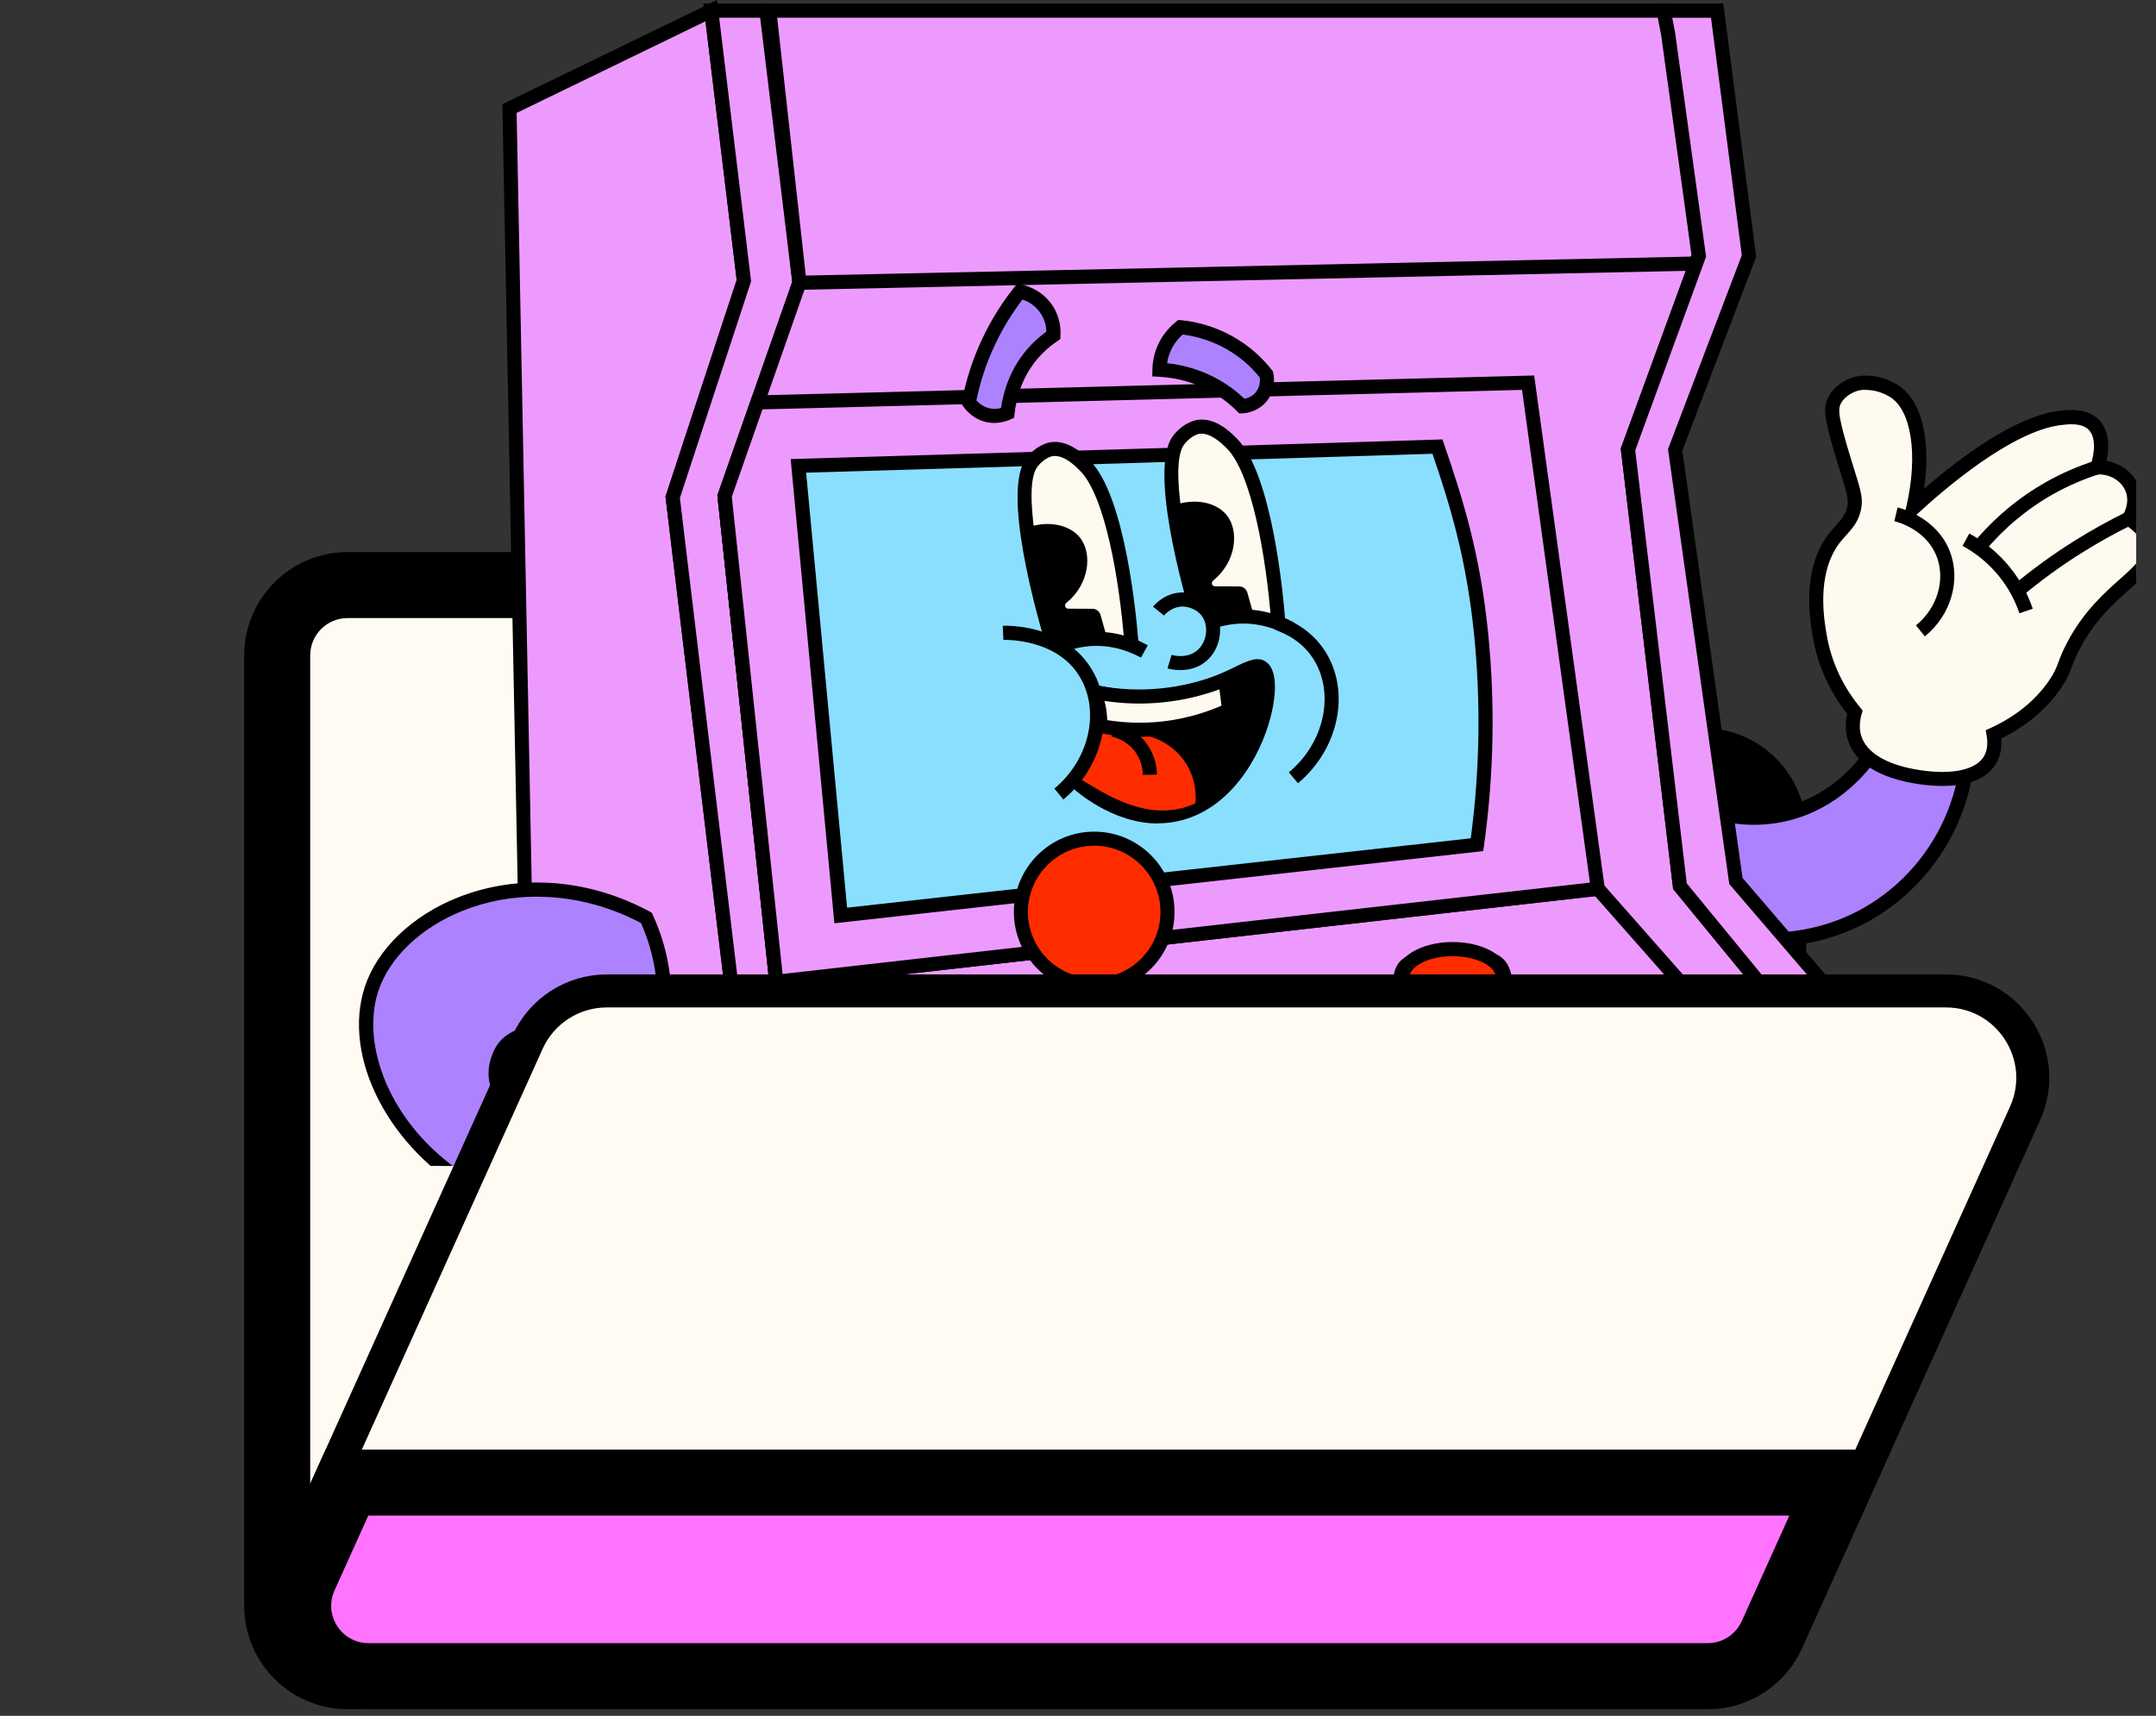 <svg width="98" height="78" viewBox="0 0 98 78" fill="none" xmlns="http://www.w3.org/2000/svg">
<rect x="0" y="0" width="98" height="78" fill="#333333" stroke="none"/>
<mask id="path-1-outside-1_612_5174" maskUnits="userSpaceOnUse" x="10.6" y="24.597" width="72" height="54" fill="black">
<rect fill="white" x="10.6" y="24.597" width="72" height="54"/>
<path fill-rule="evenodd" clip-rule="evenodd" d="M15.8 26.597C14.033 26.597 12.6 28.029 12.6 29.797V37.784C12.6 37.788 12.6 37.793 12.6 37.797V72.997C12.6 74.764 14.033 76.197 15.8 76.197H77.4C79.167 76.197 80.6 74.764 80.6 72.997V37.797C80.6 36.029 79.167 34.597 77.4 34.597H51.743L47.876 28.15C47.297 27.187 46.256 26.597 45.132 26.597H15.8Z"/>
</mask>
<path fill-rule="evenodd" clip-rule="evenodd" d="M15.8 26.597C14.033 26.597 12.6 28.029 12.6 29.797V37.784C12.6 37.788 12.6 37.793 12.6 37.797V72.997C12.6 74.764 14.033 76.197 15.8 76.197H77.4C79.167 76.197 80.6 74.764 80.6 72.997V37.797C80.6 36.029 79.167 34.597 77.4 34.597H51.743L47.876 28.15C47.297 27.187 46.256 26.597 45.132 26.597H15.8Z" fill="#FFFBF2"/>
<path d="M12.6 37.784L14.1 37.79V37.784H12.6ZM51.743 34.597L50.457 35.368L50.894 36.097H51.743V34.597ZM47.876 28.15L46.589 28.922V28.922L47.876 28.15ZM14.1 29.797C14.1 28.858 14.861 28.097 15.8 28.097V25.097C13.204 25.097 11.1 27.201 11.1 29.797H14.1ZM14.1 37.784V29.797H11.1V37.784H14.1ZM14.1 37.797C14.1 37.794 14.1 37.792 14.1 37.79L11.1 37.778C11.1 37.785 11.1 37.791 11.1 37.797H14.1ZM14.1 72.997V37.797H11.1V72.997H14.1ZM15.8 74.697C14.861 74.697 14.1 73.936 14.1 72.997H11.1C11.1 75.593 13.204 77.697 15.8 77.697V74.697ZM77.4 74.697H15.8V77.697H77.4V74.697ZM79.1 72.997C79.1 73.936 78.339 74.697 77.4 74.697V77.697C79.996 77.697 82.1 75.593 82.1 72.997H79.1ZM79.1 37.797V72.997H82.1V37.797H79.1ZM77.4 36.097C78.339 36.097 79.1 36.858 79.1 37.797H82.1C82.1 35.201 79.996 33.097 77.4 33.097V36.097ZM51.743 36.097H77.4V33.097H51.743V36.097ZM46.589 28.922L50.457 35.368L53.03 33.825L49.162 27.379L46.589 28.922ZM45.132 28.097C45.729 28.097 46.282 28.41 46.589 28.922L49.162 27.379C48.312 25.963 46.782 25.097 45.132 25.097V28.097ZM15.8 28.097H45.132V25.097H15.8V28.097Z" fill="black" mask="url(#path-1-outside-1_612_5174)"/>
<g clip-path="url(#clip0_612_5174)">
<path d="M85.239 34.001C85.102 34.237 83.472 36.911 80.188 37.157C76.882 37.403 74.869 34.969 74.703 34.761C74.668 36.697 74.633 38.63 74.597 40.566C77.131 42.703 80.632 43.3 83.702 42.109C86.894 40.872 89.12 37.901 89.433 34.464C88.034 34.31 86.638 34.154 85.239 34.001Z" fill="#AD82FF"/>
<path d="M80.46 43.035C78.278 43.035 76.121 42.272 74.39 40.809L74.272 40.709L74.396 33.863L74.952 34.56C75.156 34.819 77.045 37.068 80.162 36.834C83.261 36.604 84.795 34.119 84.961 33.838L85.066 33.659L89.778 34.18L89.75 34.493C89.43 38.029 87.101 41.134 83.814 42.406C82.725 42.828 81.587 43.032 80.457 43.032L80.46 43.035ZM74.917 40.416C77.358 42.406 80.664 42.939 83.584 41.808C86.546 40.662 88.673 37.911 89.079 34.748L85.405 34.343C84.948 35.039 83.268 37.25 80.21 37.477C77.677 37.662 75.872 36.365 75.01 35.553L74.92 40.416H74.917Z" fill="black"/>
<path d="M84.293 33.534C84.724 34.95 86.798 35.259 87.245 35.327C87.612 35.381 89.791 35.707 90.462 34.531C90.686 34.141 90.673 33.704 90.618 33.381C91.439 33.001 92.551 32.336 93.382 31.148C93.88 30.432 93.791 30.221 94.244 29.356C95.66 26.656 97.886 26.113 97.727 24.813C97.692 24.516 97.516 24.065 96.768 23.573C96.819 23.487 97.164 22.909 96.938 22.264C96.72 21.647 96.075 21.222 95.337 21.241C95.388 21.088 95.768 19.916 95.174 19.305C94.736 18.858 94.005 18.951 93.628 18.995C91.174 19.302 87.9 22.228 86.961 23.094C87.545 20.577 87.181 18.417 86.05 17.746C85.143 17.21 84.36 17.449 84.36 17.449C84.261 17.481 83.68 17.657 83.399 18.178C83.181 18.577 83.233 19.008 83.862 21.062C84.255 22.343 84.379 22.644 84.267 23.126C84.124 23.762 83.737 23.985 83.363 24.481C82.181 26.033 82.594 28.26 82.734 29.023C83.041 30.681 83.852 31.819 84.309 32.371C84.226 32.656 84.156 33.081 84.293 33.534Z" fill="#FFFAF0"/>
<path d="M88.302 35.729C87.897 35.729 87.513 35.691 87.2 35.643C85.421 35.378 84.309 34.681 83.99 33.627C83.878 33.26 83.868 32.863 83.964 32.448C83.395 31.729 82.702 30.595 82.424 29.081C82.281 28.305 81.846 25.95 83.114 24.286C83.233 24.129 83.351 23.998 83.456 23.883C83.699 23.615 83.875 23.423 83.961 23.056C84.038 22.72 83.977 22.503 83.677 21.538L83.558 21.158C82.91 19.04 82.84 18.545 83.118 18.027C83.418 17.472 83.967 17.235 84.268 17.142C84.306 17.13 85.2 16.868 86.216 17.472C87.338 18.136 87.791 19.951 87.456 22.225C89.101 20.797 91.583 18.931 93.59 18.679C94.002 18.628 94.855 18.523 95.404 19.082C95.925 19.615 95.864 20.433 95.749 20.951C96.439 21.072 97.024 21.529 97.241 22.158C97.426 22.688 97.305 23.171 97.177 23.471C97.695 23.867 97.985 24.302 98.043 24.775C98.142 25.592 97.545 26.126 96.787 26.8C96.085 27.426 95.206 28.206 94.529 29.506C94.344 29.857 94.254 30.097 94.174 30.308C94.056 30.618 93.954 30.886 93.647 31.33C92.999 32.26 92.101 33.01 90.967 33.569C90.999 33.991 90.925 34.368 90.743 34.688C90.27 35.518 89.235 35.729 88.302 35.729ZM84.814 17.718C84.6 17.718 84.463 17.756 84.45 17.759C84.287 17.81 83.878 17.967 83.68 18.334C83.523 18.622 83.571 19.024 84.168 20.973L84.287 21.35C84.597 22.35 84.699 22.685 84.584 23.2C84.463 23.73 84.191 24.027 83.929 24.318C83.827 24.43 83.725 24.544 83.622 24.675C82.526 26.116 82.923 28.26 83.05 28.966C83.322 30.439 84.022 31.518 84.558 32.17L84.667 32.301L84.619 32.464C84.517 32.819 84.51 33.148 84.6 33.445C84.839 34.231 85.795 34.79 87.293 35.013C88.753 35.231 89.833 34.991 90.184 34.374C90.325 34.125 90.366 33.812 90.302 33.438L90.261 33.196L90.484 33.093C91.612 32.573 92.497 31.86 93.117 30.969C93.382 30.589 93.462 30.378 93.57 30.087C93.657 29.857 93.756 29.599 93.957 29.215C94.692 27.813 95.653 26.953 96.359 26.327C97.085 25.679 97.462 25.321 97.407 24.858C97.366 24.516 97.091 24.177 96.589 23.848L96.331 23.679L96.493 23.414C96.548 23.327 96.807 22.867 96.634 22.375C96.462 21.883 95.934 21.545 95.343 21.567L94.883 21.58L95.03 21.145C95.069 21.03 95.398 20.005 94.941 19.538C94.615 19.206 93.999 19.283 93.666 19.325C91.44 19.602 88.385 22.225 87.178 23.34L86.414 24.046L86.651 23.034C87.197 20.679 86.884 18.625 85.891 18.034C85.469 17.785 85.082 17.727 84.817 17.727L84.814 17.718Z" fill="black"/>
<path d="M86.178 23.378C86.319 23.41 87.775 23.781 88.318 25.164C88.788 26.356 88.382 27.794 87.287 28.678" fill="#FFFAF0"/>
<path d="M87.491 28.927L87.088 28.429C88.059 27.646 88.446 26.353 88.024 25.282C87.542 24.065 86.251 23.727 86.107 23.692L86.254 23.069C86.433 23.11 88.021 23.529 88.622 25.046C89.145 26.372 88.682 27.969 87.494 28.927H87.491Z" fill="black"/>
<path d="M89.359 24.532C89.768 24.755 90.35 25.132 90.903 25.746C91.593 26.509 91.928 27.289 92.091 27.771" fill="#FFFAF0"/>
<path d="M91.791 27.877C91.548 27.161 91.168 26.519 90.666 25.963C90.248 25.5 89.756 25.113 89.206 24.816L89.513 24.254C90.126 24.586 90.676 25.017 91.142 25.535C91.701 26.155 92.126 26.873 92.398 27.672L91.791 27.88V27.877Z" fill="black"/>
<path d="M95.337 21.241C94.701 21.443 93.96 21.736 93.18 22.177C91.644 23.04 90.593 24.101 89.935 24.893" fill="#FFFAF0"/>
<path d="M90.184 25.097L89.692 24.688C90.638 23.551 91.759 22.612 93.027 21.899C93.727 21.506 94.471 21.184 95.241 20.938L95.436 21.548C94.708 21.778 94.002 22.085 93.34 22.455C92.142 23.129 91.082 24.017 90.184 25.094V25.097Z" fill="black"/>
<path d="M96.769 23.573C96.056 23.922 95.293 24.337 94.497 24.835C93.414 25.513 92.481 26.209 91.695 26.867" fill="#FFFAF0"/>
<path d="M91.903 27.113L91.491 26.621C92.385 25.873 93.34 25.18 94.328 24.564C95.069 24.101 95.842 23.672 96.624 23.286L96.906 23.861C96.142 24.235 95.388 24.653 94.666 25.107C93.701 25.707 92.772 26.385 91.9 27.113H91.903Z" fill="black"/>
<path d="M23.16 4.936L24.374 66.982L42.178 77.234L42.718 57.002L33.546 47.291L30.578 22.605L33.814 12.759L32.332 0.486L23.16 4.936Z" fill="#ED9AFF"/>
<path d="M42.484 77.78L24.058 67.171V66.989L22.834 4.738L32.594 0L34.14 12.791L34.118 12.858L30.904 22.637L33.849 47.147L43.04 56.878L42.481 77.78H42.484ZM24.69 66.797L41.871 76.691L42.392 57.127L33.239 47.434L33.226 47.329L30.249 22.573L33.485 12.727L32.067 0.968L23.483 5.134L24.69 66.794V66.797Z" fill="black"/>
<path d="M44.469 76.656L42.178 77.234L42.718 57.002L33.546 47.29L30.578 22.605L33.814 12.759L32.332 0.486H34.84L36.341 12.846L32.939 22.554L35.472 46.358L45.021 56.178L44.469 76.656Z" fill="#ED9AFF"/>
<path d="M41.846 77.649L42.392 57.127L33.24 47.434L33.227 47.329L30.249 22.573L33.486 12.727L31.971 0.163H35.128L36.671 12.881L36.645 12.951L33.268 22.593L35.782 46.214L45.35 56.05L44.788 76.905L41.849 77.649H41.846ZM33.85 47.147L43.041 56.878L42.507 76.819L44.153 76.403L44.696 56.303L35.163 46.501L35.15 46.393L32.607 22.516L32.633 22.449L36.009 12.81L34.553 0.805H32.69L34.141 12.791L34.118 12.858L30.904 22.637L33.85 47.147Z" fill="black"/>
<path d="M75.824 0.486H34.968L36.342 12.846L32.939 22.554L35.473 46.358L45.022 56.178L44.501 76.656L85.696 68.963V51.661L76.361 40.285L74 20.43L77.217 11.629L75.824 0.486Z" fill="#ED9AFF"/>
<path d="M44.172 77.042L44.699 56.303L35.166 46.501L35.153 46.393L32.61 22.516L32.636 22.449L36.012 12.81L34.61 0.163H76.105L77.546 11.664L74.326 20.465L76.668 40.15L86.018 51.542V69.225L85.756 69.273L44.172 77.039V77.042ZM35.779 46.214L45.347 56.05L44.833 76.266L85.376 68.695V51.773L76.051 40.412L76.041 40.32L73.671 20.388L76.891 11.59L75.54 0.805H35.326L36.667 12.884L36.642 12.954L33.265 22.596L35.779 46.217V46.214Z" fill="black"/>
<path d="M85.695 68.963L87.884 68.567L88.05 50.702L78.907 40.048L76.147 20.452L79.498 11.638L78.054 0.486H75.619L75.824 1.54L77.217 11.629L74 20.43L76.361 40.285L85.695 51.661V68.963Z" fill="#ED9AFF"/>
<path d="M85.376 69.346V51.776L76.051 40.416L76.041 40.323L73.671 20.391L76.888 11.593L75.505 1.585L75.23 0.163H78.332L79.824 11.676L76.469 20.487L79.207 39.911L88.366 50.584V50.706L88.2 68.835L85.373 69.346H85.376ZM76.668 40.154L86.018 51.546V68.58L87.568 68.302L87.728 50.821L78.604 40.189L75.818 20.417L79.172 11.603L77.773 0.808H76.01L76.141 1.482L77.549 11.667L74.329 20.471L76.671 40.157L76.668 40.154Z" fill="black"/>
<path d="M72.633 40.403L35.287 44.629L35.472 46.358L45.021 56.178V57.274L82.463 51.549L72.633 40.403Z" fill="#ED9AFF"/>
<path d="M44.702 57.648V56.309L35.166 46.505L34.936 44.348L72.761 40.067L83.089 51.779L44.702 57.651V57.648ZM35.779 46.214L45.344 56.047V56.9L81.833 51.319L72.502 40.738L35.642 44.91L35.779 46.211V46.214Z" fill="black"/>
<path d="M69.461 17.398L72.633 40.403L35.287 44.629L32.939 22.554L34.431 18.296L69.461 17.398Z" fill="#ED9AFF"/>
<path d="M35.003 44.984L32.61 22.516L34.198 17.98L69.735 17.069L72.987 40.684L34.996 44.984H35.003ZM33.265 22.593L35.572 44.275L72.269 40.122L69.183 17.724L34.658 18.609L33.262 22.589L33.265 22.593Z" fill="black"/>
<path d="M36.29 21.177L38.217 41.617L67.138 38.4C67.486 35.911 67.707 32.64 67.326 28.841C66.959 25.164 66.141 22.631 65.339 20.302C60.835 20.442 56.334 20.583 51.832 20.717C46.651 20.874 41.469 21.027 36.29 21.177Z" fill="#8ADFFF"/>
<path d="M37.926 41.971L35.939 20.867L36.281 20.858C41.459 20.708 46.641 20.554 51.822 20.398C56.324 20.261 60.825 20.123 65.329 19.983L65.566 19.976L65.643 20.2C66.492 22.669 67.285 25.187 67.646 28.812C67.965 32.017 67.901 35.256 67.454 38.444L67.419 38.69L37.926 41.971ZM36.642 21.487L38.504 41.262L66.853 38.109C67.262 35.048 67.313 31.943 67.007 28.873C66.662 25.423 65.921 22.989 65.112 20.628C60.688 20.768 56.263 20.903 51.842 21.037C46.775 21.19 41.708 21.34 36.642 21.487Z" fill="black"/>
<path d="M47.9 52.185C50.267 52.185 52.187 51.116 52.187 49.798C52.187 48.48 50.267 47.412 47.9 47.412C45.532 47.412 43.612 48.48 43.612 49.798C43.612 51.116 45.532 52.185 47.9 52.185Z" fill="#AE8F81"/>
<path d="M47.9 52.507C45.315 52.507 43.293 51.319 43.293 49.798C43.293 48.278 45.318 47.089 47.9 47.089C50.481 47.089 52.506 48.278 52.506 49.798C52.506 51.319 50.484 52.507 47.9 52.507ZM47.9 47.731C45.75 47.731 43.932 48.677 43.932 49.798C43.932 50.92 45.75 51.865 47.9 51.865C50.05 51.865 51.867 50.92 51.867 49.798C51.867 48.677 50.05 47.731 47.9 47.731Z" fill="black"/>
<path d="M47.9 51.306C50.267 51.306 52.187 50.238 52.187 48.92C52.187 47.602 50.267 46.533 47.9 46.533C45.532 46.533 43.612 47.602 43.612 48.92C43.612 50.238 45.532 51.306 47.9 51.306Z" fill="#D3C0B1"/>
<path d="M47.9 51.629C45.315 51.629 43.293 50.44 43.293 48.92C43.293 47.399 45.318 46.211 47.9 46.211C50.481 46.211 52.506 47.399 52.506 48.92C52.506 50.44 50.484 51.629 47.9 51.629ZM47.9 46.853C45.75 46.853 43.932 47.798 43.932 48.92C43.932 50.041 45.75 50.987 47.9 50.987C50.05 50.987 51.867 50.041 51.867 48.92C51.867 47.798 50.05 46.853 47.9 46.853Z" fill="black"/>
<path d="M66.726 49.932C66.346 50.923 64.716 50.923 64.451 50.923C64.193 50.923 62.592 50.923 62.177 49.932C62.03 49.584 61.998 49.041 62.289 48.734C62.643 48.354 63.151 48.677 64.493 48.626C65.697 48.578 66.09 48.287 66.467 48.6C66.822 48.897 66.892 49.508 66.726 49.936V49.932Z" fill="#AE8F81"/>
<path d="M64.451 51.242C63.135 51.242 62.196 50.811 61.88 50.054C61.691 49.603 61.663 48.926 62.055 48.511C62.378 48.169 62.774 48.207 63.273 48.255C63.583 48.284 63.969 48.322 64.483 48.3C64.924 48.281 65.25 48.23 65.515 48.188C65.972 48.115 66.333 48.06 66.675 48.348C67.17 48.76 67.224 49.53 67.026 50.044C66.732 50.805 65.796 51.239 64.451 51.239V51.242ZM62.797 48.865C62.65 48.865 62.579 48.891 62.522 48.952C62.343 49.14 62.356 49.536 62.471 49.808C62.781 50.546 64.065 50.603 64.451 50.603C64.844 50.603 66.148 50.546 66.429 49.817C66.547 49.511 66.509 49.047 66.263 48.843C66.154 48.75 66.049 48.757 65.611 48.824C65.346 48.865 64.985 48.923 64.506 48.942C63.95 48.965 63.522 48.923 63.209 48.894C63.023 48.875 62.892 48.865 62.793 48.865H62.797Z" fill="black"/>
<path d="M64.451 50.469C65.707 50.469 66.726 49.906 66.726 49.211C66.726 48.515 65.707 47.952 64.451 47.952C63.195 47.952 62.177 48.515 62.177 49.211C62.177 49.906 63.195 50.469 64.451 50.469Z" fill="#0077FB"/>
<path d="M64.451 50.789C62.994 50.789 61.857 50.095 61.857 49.207C61.857 48.319 62.998 47.626 64.451 47.626C65.905 47.626 67.045 48.319 67.045 49.207C67.045 50.095 65.905 50.789 64.451 50.789ZM64.451 48.271C63.298 48.271 62.496 48.766 62.496 49.21C62.496 49.654 63.298 50.15 64.451 50.15C65.604 50.15 66.406 49.654 66.406 49.21C66.406 48.766 65.604 48.271 64.451 48.271Z" fill="black"/>
<path d="M68.317 45.118C67.936 46.108 66.307 46.108 66.042 46.108C65.783 46.108 64.183 46.108 63.767 45.118C63.62 44.77 63.589 44.227 63.879 43.92C64.234 43.54 64.742 43.863 66.084 43.812C67.288 43.764 67.681 43.473 68.058 43.786C68.412 44.083 68.483 44.693 68.317 45.121V45.118Z" fill="#AE8F81"/>
<path d="M66.039 46.428C65.413 46.428 63.921 46.313 63.471 45.239C63.282 44.789 63.253 44.112 63.646 43.697C63.969 43.355 64.362 43.393 64.863 43.441C65.173 43.47 65.56 43.508 66.071 43.486C66.512 43.47 66.838 43.415 67.103 43.374C67.56 43.304 67.918 43.246 68.263 43.534C68.758 43.946 68.812 44.716 68.614 45.23C68.32 45.99 67.384 46.425 66.039 46.425V46.428ZM64.387 44.051C64.24 44.051 64.17 44.077 64.113 44.137C63.937 44.326 63.947 44.722 64.061 44.993C64.371 45.731 65.649 45.789 66.039 45.789C66.432 45.789 67.735 45.731 68.016 45.003C68.135 44.696 68.096 44.233 67.85 44.029C67.739 43.936 67.636 43.943 67.199 44.01C66.933 44.051 66.573 44.109 66.093 44.128C65.534 44.15 65.109 44.109 64.796 44.08C64.611 44.061 64.48 44.051 64.381 44.051H64.387Z" fill="black"/>
<path d="M74.061 48.214C73.681 49.204 72.051 49.204 71.786 49.204C71.527 49.204 69.927 49.204 69.512 48.214C69.365 47.865 69.333 47.322 69.623 47.016C69.978 46.636 70.486 46.958 71.828 46.907C73.032 46.859 73.425 46.568 73.802 46.882C74.157 47.179 74.227 47.789 74.061 48.217V48.214Z" fill="#AE8F81"/>
<path d="M71.783 49.523C71.157 49.523 69.665 49.408 69.214 48.335C69.026 47.885 68.997 47.207 69.39 46.792C69.713 46.45 70.106 46.489 70.607 46.536C70.917 46.565 71.304 46.604 71.818 46.581C72.259 46.565 72.585 46.511 72.85 46.469C73.307 46.399 73.664 46.342 74.01 46.629C74.505 47.041 74.559 47.811 74.361 48.325C74.067 49.086 73.131 49.52 71.786 49.52L71.783 49.523ZM70.131 47.147C69.984 47.147 69.914 47.172 69.856 47.233C69.681 47.421 69.69 47.818 69.805 48.089C70.115 48.827 71.393 48.885 71.783 48.885C72.176 48.885 73.479 48.827 73.76 48.099C73.879 47.792 73.84 47.329 73.594 47.124C73.482 47.032 73.38 47.038 72.942 47.105C72.677 47.147 72.316 47.204 71.837 47.223C71.281 47.246 70.853 47.204 70.54 47.175C70.355 47.156 70.224 47.147 70.125 47.147H70.131Z" fill="black"/>
<path d="M48.315 44.47L46.785 48.786C46.836 48.862 47.226 49.412 47.954 49.476C48.622 49.536 49.075 49.143 49.152 49.076C49.347 47.645 49.542 46.217 49.737 44.786L48.315 44.466V44.47Z" fill="#D3C0B1"/>
<path d="M48.091 49.805C48.037 49.805 47.983 49.805 47.925 49.798C47.072 49.722 46.603 49.092 46.52 48.968L46.427 48.834L48.107 44.096L50.094 44.54L49.452 49.239L49.363 49.319C49.229 49.441 48.762 49.805 48.091 49.805ZM47.146 48.725C47.286 48.881 47.568 49.121 47.983 49.156C48.385 49.191 48.695 49.022 48.852 48.907L49.382 45.035L48.523 44.843L47.146 48.725Z" fill="black"/>
<path d="M77.031 11.66L36.334 12.533L36.348 13.175L77.044 12.302L77.031 11.66Z" fill="black"/>
<path d="M66.029 45.664C67.285 45.664 68.304 45.101 68.304 44.406C68.304 43.711 67.285 43.147 66.029 43.147C64.773 43.147 63.755 43.711 63.755 44.406C63.755 45.101 64.773 45.664 66.029 45.664Z" fill="#FF2C00"/>
<path d="M66.029 45.987C64.573 45.987 63.435 45.294 63.435 44.406C63.435 43.518 64.576 42.824 66.029 42.824C67.483 42.824 68.623 43.518 68.623 44.406C68.623 45.294 67.483 45.987 66.029 45.987ZM66.029 43.467C64.876 43.467 64.074 43.962 64.074 44.406C64.074 44.85 64.876 45.345 66.029 45.345C67.183 45.345 67.984 44.85 67.984 44.406C67.984 43.962 67.183 43.467 66.029 43.467Z" fill="black"/>
<path d="M71.773 48.597C73.029 48.597 74.048 48.033 74.048 47.338C74.048 46.643 73.029 46.08 71.773 46.08C70.517 46.08 69.499 46.643 69.499 47.338C69.499 48.033 70.517 48.597 71.773 48.597Z" fill="#C4E000"/>
<path d="M71.773 48.92C70.317 48.92 69.179 48.226 69.179 47.338C69.179 46.45 70.32 45.757 71.773 45.757C73.227 45.757 74.367 46.45 74.367 47.338C74.367 48.226 73.227 48.92 71.773 48.92ZM71.773 46.399C70.62 46.399 69.818 46.894 69.818 47.338C69.818 47.782 70.62 48.278 71.773 48.278C72.927 48.278 73.728 47.782 73.728 47.338C73.728 46.894 72.927 46.399 71.773 46.399Z" fill="black"/>
<path d="M56.254 28.027C56.365 28.02 58.761 27.947 59.937 29.739C61.007 31.368 60.611 33.841 58.787 35.355" fill="#8ADFFF"/>
<path d="M58.995 35.601L58.586 35.109C60.218 33.755 60.694 31.474 59.672 29.915C58.586 28.26 56.292 28.349 56.27 28.349L56.241 27.71C56.35 27.704 58.921 27.608 60.209 29.567C61.407 31.394 60.877 34.045 58.995 35.608V35.601Z" fill="black"/>
<path d="M47.9 29.416C47.689 28.723 45.797 22.382 46.922 20.995C47.331 20.491 47.791 20.42 47.791 20.42C48.462 20.318 49.056 20.909 49.318 21.171C50.903 22.749 51.375 28.57 51.43 29.257" fill="#FFFAF0"/>
<path d="M47.593 29.509C47.082 27.825 45.51 22.228 46.673 20.794C47.146 20.209 47.682 20.113 47.743 20.104C48.57 19.979 49.254 20.653 49.545 20.944C51.164 22.557 51.666 28.132 51.749 29.234L51.11 29.282C50.887 26.349 50.225 22.526 49.091 21.398C48.871 21.177 48.356 20.66 47.839 20.736C47.829 20.736 47.487 20.804 47.171 21.197C46.456 22.078 47.206 26.027 48.206 29.324L47.593 29.509Z" fill="black"/>
<path d="M50.321 29.008L50.024 27.956C49.976 27.79 49.826 27.675 49.657 27.675C49.289 27.675 48.922 27.672 48.555 27.669C48.417 27.669 48.36 27.496 48.468 27.41C49.516 26.56 49.67 25.164 49.085 24.433C48.612 23.845 47.622 23.644 46.686 23.989L47.961 29.359C48.273 29.238 48.686 29.116 49.174 29.046C49.618 28.982 50.011 28.982 50.325 29.004L50.321 29.008Z" fill="black"/>
<path d="M54.573 28.401C54.362 27.707 52.471 21.366 53.596 19.979C54.005 19.475 54.465 19.404 54.465 19.404C55.135 19.302 55.73 19.893 55.992 20.155C57.576 21.733 58.049 27.554 58.103 28.241" fill="#FFFAF0"/>
<path d="M54.267 28.493C53.755 26.809 52.184 21.212 53.346 19.778C53.819 19.193 54.359 19.098 54.417 19.088C55.244 18.963 55.925 19.637 56.215 19.928C57.835 21.541 58.337 27.116 58.42 28.218L57.781 28.266C57.557 25.334 56.896 21.51 55.762 20.382C55.538 20.161 55.014 19.647 54.509 19.721C54.5 19.721 54.158 19.788 53.842 20.181C53.126 21.062 53.877 25.011 54.877 28.308L54.263 28.493H54.267Z" fill="black"/>
<path d="M56.995 27.991L56.698 26.941C56.65 26.774 56.5 26.659 56.33 26.659C55.963 26.659 55.596 26.656 55.228 26.653C55.091 26.653 55.033 26.48 55.142 26.394C56.19 25.544 56.343 24.148 55.759 23.417C55.286 22.829 54.295 22.628 53.359 22.973L54.634 28.343C54.947 28.222 55.359 28.1 55.848 28.03C56.292 27.966 56.685 27.966 56.998 27.988L56.995 27.991Z" fill="black"/>
<path d="M52.018 29.614C51.523 29.343 50.459 28.873 49.114 29.103C48.302 29.244 47.666 29.589 47.251 29.87" fill="#8ADFFF"/>
<path d="M47.43 30.135L47.072 29.605C47.699 29.18 48.366 28.905 49.059 28.787C50.385 28.557 51.484 28.956 52.171 29.333L51.864 29.895C51.267 29.57 50.312 29.221 49.168 29.419C48.564 29.522 47.98 29.765 47.43 30.138V30.135Z" fill="black"/>
<path d="M58.691 28.595C58.196 28.324 57.132 27.854 55.787 28.084C54.976 28.225 54.34 28.57 53.925 28.851" fill="#8ADFFF"/>
<path d="M54.104 29.119L53.746 28.589C54.372 28.164 55.04 27.889 55.733 27.771C57.059 27.541 58.158 27.94 58.848 28.317L58.541 28.88C57.944 28.554 56.988 28.206 55.845 28.404C55.241 28.506 54.656 28.749 54.107 29.122L54.104 29.119Z" fill="black"/>
<path d="M52.66 27.784C52.704 27.73 53.123 27.228 53.819 27.257C53.87 27.257 54.509 27.295 54.889 27.819C55.314 28.407 55.203 29.314 54.637 29.803C54.033 30.327 53.222 30.097 53.161 30.078" fill="#8ADFFF"/>
<path d="M53.66 30.464C53.35 30.464 53.117 30.4 53.069 30.384L53.254 29.771C53.283 29.78 53.947 29.975 54.426 29.56C54.861 29.183 54.957 28.458 54.631 28.004C54.34 27.602 53.829 27.576 53.807 27.573C53.276 27.551 52.944 27.94 52.909 27.982L52.41 27.579C52.503 27.464 53.008 26.899 53.829 26.934C53.915 26.937 54.682 26.985 55.145 27.627C55.666 28.346 55.525 29.451 54.842 30.043C54.455 30.378 54.008 30.461 53.656 30.461L53.66 30.464Z" fill="black"/>
<path d="M49.724 31.455C50.529 31.64 51.72 31.816 53.123 31.634C55.774 31.288 56.889 29.956 57.391 30.375C58.231 31.071 56.94 36.336 53.41 37.042C51.062 37.512 49.078 35.697 48.797 35.432C49.018 35.243 49.74 34.585 49.954 33.458C50.136 32.502 49.852 31.742 49.727 31.458L49.724 31.455Z" fill="black"/>
<path d="M52.631 37.435C50.573 37.435 48.919 35.984 48.574 35.662L48.312 35.416L48.583 35.183C48.899 34.914 49.455 34.327 49.631 33.391C49.784 32.579 49.567 31.905 49.426 31.576L49.174 30.994L49.791 31.135C50.899 31.391 52.005 31.448 53.075 31.311C54.468 31.129 55.404 30.675 56.09 30.34C56.736 30.026 57.202 29.8 57.589 30.119C58.199 30.624 57.88 32.106 57.768 32.547C57.285 34.461 55.867 36.866 53.465 37.346C53.18 37.403 52.899 37.428 52.624 37.428L52.631 37.435ZM49.27 35.422C49.928 35.969 51.541 37.087 53.346 36.726C55.455 36.304 56.717 34.132 57.154 32.397C57.435 31.282 57.295 30.71 57.186 30.621C57.116 30.563 56.672 30.78 56.378 30.924C55.694 31.256 54.659 31.758 53.164 31.953C52.196 32.078 51.206 32.055 50.206 31.879C50.318 32.307 50.385 32.876 50.264 33.515C50.094 34.406 49.641 35.039 49.27 35.422Z" fill="black"/>
<path d="M54.005 34.176C53.551 33.598 52.816 33.25 52.078 33.263C51.835 33.266 51.589 33.311 51.347 33.301C50.986 33.288 50.628 33.164 50.27 33.212C50.209 33.221 50.145 33.234 50.097 33.272C50.027 33.33 50.002 33.422 49.973 33.509C49.746 34.199 49.107 34.678 48.794 35.333C48.785 35.355 48.769 35.48 48.769 35.48C48.769 35.48 48.765 35.368 48.794 35.333C48.954 35.141 50.343 36.441 52.081 36.77C52.081 36.77 52.746 36.933 53.538 36.78C53.826 36.726 54.104 36.62 54.375 36.508C54.465 36.47 54.557 36.429 54.608 36.349C54.663 36.269 54.663 36.163 54.66 36.064C54.647 35.812 54.311 34.969 53.819 33.863" fill="#FF2C00"/>
<path d="M55.867 32.272C55.251 32.56 54.391 32.879 53.331 33.052C51.944 33.276 50.775 33.148 50.002 33.004C50.014 32.771 50.005 32.464 49.931 32.119C49.877 31.857 49.797 31.634 49.721 31.455C50.468 31.608 51.557 31.745 52.855 31.608C54.049 31.483 55.017 31.167 55.695 30.889C55.752 31.352 55.81 31.812 55.864 32.276L55.867 32.272Z" fill="#FFFAF0"/>
<path d="M51.807 33.493C51.184 33.493 50.561 33.435 49.941 33.317L49.666 33.266L49.679 32.988C49.692 32.717 49.673 32.448 49.615 32.183C49.574 31.979 49.51 31.774 49.424 31.582L49.181 31.017L49.781 31.142C50.781 31.346 51.804 31.397 52.819 31.288C53.765 31.189 54.692 30.956 55.57 30.592L55.96 30.432L56.209 32.467L55.998 32.566C55.164 32.956 54.283 33.224 53.375 33.371C52.855 33.455 52.328 33.496 51.804 33.496L51.807 33.493ZM50.325 32.736C51.305 32.892 52.299 32.895 53.279 32.736C54.049 32.611 54.803 32.391 55.522 32.078L55.429 31.336C54.612 31.637 53.759 31.835 52.893 31.924C51.995 32.02 51.094 31.998 50.203 31.863C50.219 31.924 50.235 31.988 50.248 32.052C50.296 32.276 50.321 32.506 50.328 32.736H50.325Z" fill="black"/>
<path d="M45.596 28.768C45.708 28.761 48.104 28.688 49.279 30.48C50.35 32.109 49.954 34.582 48.129 36.096" fill="#8ADFFF"/>
<path d="M48.334 36.342L47.925 35.85C49.557 34.496 50.033 32.215 49.011 30.656C47.925 29.001 45.635 29.09 45.609 29.087L45.58 28.448C45.689 28.442 48.261 28.346 49.548 30.305C50.746 32.132 50.216 34.783 48.334 36.346V36.342Z" fill="black"/>
<path d="M54.979 36.592L54.34 36.528C54.372 36.205 54.385 35.365 53.819 34.572C53.279 33.819 52.525 33.55 52.225 33.467L52.391 32.847C52.845 32.969 53.704 33.311 54.34 34.199C55.03 35.167 55.014 36.192 54.976 36.588L54.979 36.592Z" fill="black"/>
<path d="M51.947 35.224C51.947 35.017 51.899 34.614 51.634 34.224C51.273 33.697 50.733 33.528 50.516 33.48L50.657 32.854C50.947 32.918 51.672 33.148 52.161 33.863C52.506 34.365 52.583 34.876 52.586 35.215L51.944 35.224H51.947Z" fill="black"/>
<path d="M47.884 15.245C47.584 15.446 47.229 15.73 46.897 16.127C46.053 17.133 45.855 18.245 45.798 18.778C45.673 18.832 45.36 18.954 44.964 18.884C44.405 18.781 44.105 18.369 44.044 18.283C44.188 17.535 44.45 16.561 44.958 15.497C45.408 14.552 45.922 13.804 46.363 13.251C46.504 13.28 47.108 13.421 47.529 14.002C47.913 14.533 47.897 15.088 47.887 15.245H47.884Z" fill="#AD82FF"/>
<path d="M45.21 19.229C45.114 19.229 45.012 19.219 44.906 19.203C44.267 19.088 43.906 18.65 43.779 18.468L43.702 18.357L43.727 18.222C43.919 17.232 44.232 16.27 44.667 15.36C45.056 14.539 45.542 13.762 46.111 13.05L46.232 12.897L46.424 12.935C46.679 12.989 47.328 13.178 47.785 13.81C48.194 14.373 48.222 14.96 48.203 15.261L48.194 15.417L48.062 15.507C47.714 15.74 47.404 16.015 47.142 16.331C46.42 17.19 46.187 18.152 46.117 18.81L46.098 18.992L45.928 19.069C45.756 19.145 45.507 19.225 45.21 19.225V19.229ZM44.385 18.203C44.497 18.331 44.711 18.516 45.021 18.57C45.206 18.602 45.373 18.583 45.504 18.545C45.609 17.813 45.897 16.823 46.65 15.922C46.916 15.606 47.222 15.322 47.564 15.075C47.558 14.858 47.5 14.517 47.264 14.191C47.021 13.855 46.702 13.692 46.478 13.619C45.995 14.245 45.58 14.922 45.242 15.638C44.852 16.456 44.564 17.315 44.382 18.203H44.385Z" fill="black"/>
<path d="M53.659 14.874C53.48 15.015 53.155 15.312 52.931 15.797C52.739 16.213 52.704 16.587 52.701 16.807C53.273 16.839 54.251 16.973 55.266 17.558C55.778 17.852 56.167 18.184 56.452 18.468C56.512 18.468 57.055 18.433 57.381 17.96C57.669 17.542 57.576 17.095 57.557 17.021C57.263 16.644 56.73 16.066 55.902 15.593C54.992 15.075 54.145 14.925 53.656 14.877L53.659 14.874Z" fill="#AD82FF"/>
<path d="M56.327 18.794L56.228 18.695C55.896 18.36 55.519 18.069 55.11 17.836C54.385 17.417 53.548 17.174 52.685 17.127L52.376 17.111L52.382 16.801C52.388 16.411 52.478 16.018 52.641 15.663C52.826 15.261 53.11 14.9 53.462 14.622L53.564 14.542L53.692 14.555C54.522 14.638 55.343 14.9 56.065 15.312C56.743 15.699 57.33 16.206 57.813 16.823L57.858 16.881L57.873 16.951C57.909 17.104 57.995 17.641 57.647 18.146C57.244 18.73 56.592 18.788 56.468 18.791L56.327 18.797V18.794ZM53.05 16.51C53.893 16.599 54.711 16.865 55.43 17.277C55.842 17.513 56.222 17.801 56.567 18.13C56.714 18.098 56.957 18.015 57.12 17.778C57.282 17.539 57.276 17.28 57.26 17.155C56.838 16.631 56.331 16.2 55.746 15.868C55.139 15.523 54.455 15.296 53.759 15.207C53.532 15.408 53.347 15.657 53.222 15.929C53.139 16.111 53.078 16.309 53.05 16.51Z" fill="black"/>
<path d="M49.737 44.789C51.577 44.789 53.069 43.297 53.069 41.457C53.069 39.617 51.577 38.125 49.737 38.125C47.897 38.125 46.405 39.617 46.405 41.457C46.405 43.297 47.897 44.789 49.737 44.789Z" fill="#FF2C00"/>
<path d="M49.736 45.108C47.721 45.108 46.085 43.47 46.085 41.457C46.085 39.444 47.724 37.806 49.736 37.806C51.749 37.806 53.388 39.444 53.388 41.457C53.388 43.47 51.749 45.108 49.736 45.108ZM49.736 38.444C48.075 38.444 46.724 39.796 46.724 41.457C46.724 43.118 48.075 44.47 49.736 44.47C51.398 44.47 52.749 43.118 52.749 41.457C52.749 39.796 51.398 38.444 49.736 38.444Z" fill="black"/>
<path d="M27.099 50.575C27.39 50.795 31.303 53.852 30.76 58.009C30.7 58.462 30.393 60.804 28.457 62.098C27.131 62.983 24.872 63.484 23.898 62.427C23.521 62.018 23.428 61.472 23.416 61.063C23.227 61.04 22.783 60.954 22.441 60.593C21.969 60.092 21.886 59.264 22.253 58.523C22.087 58.414 21.464 57.983 21.256 57.152C21.135 56.664 21.208 56.248 21.266 56.031C21.052 55.875 20.573 55.478 20.307 54.779C20.128 54.306 20.122 53.884 20.138 53.635C20.24 52.073 22.304 48.182 24.783 48.613C25.029 48.655 26.154 48.894 27.096 50.568L27.099 50.575Z" fill="#FFFAF0"/>
<path d="M25.531 63.334C24.796 63.334 24.122 63.136 23.665 62.641C23.358 62.309 23.173 61.868 23.119 61.331C22.764 61.242 22.448 61.063 22.215 60.813C21.7 60.27 21.573 59.421 21.863 58.632C21.557 58.382 21.125 57.925 20.95 57.232C20.863 56.887 20.851 56.52 20.914 56.162C20.601 55.9 20.237 55.488 20.014 54.897C19.86 54.494 19.796 54.053 19.825 53.619C19.898 52.501 20.924 50.217 22.429 49.032C23.224 48.409 24.036 48.163 24.844 48.303C25.288 48.38 26.412 48.738 27.349 50.361C27.607 50.565 28.607 51.386 29.505 52.629C30.77 54.383 31.316 56.255 31.08 58.05C30.936 59.146 30.428 61.165 28.636 62.363C27.828 62.903 26.617 63.337 25.531 63.337V63.334ZM24.403 48.904C23.886 48.904 23.355 49.115 22.822 49.533C21.474 50.594 20.525 52.683 20.461 53.657C20.438 54.002 20.49 54.351 20.611 54.67C20.822 55.226 21.189 55.577 21.457 55.776L21.633 55.903L21.579 56.114C21.521 56.338 21.47 56.683 21.569 57.076C21.735 57.743 22.227 58.123 22.432 58.255L22.672 58.411L22.547 58.667C22.243 59.28 22.298 59.967 22.681 60.373C22.924 60.628 23.24 60.714 23.464 60.743L23.735 60.778L23.745 61.053C23.761 61.551 23.895 61.938 24.141 62.209C24.943 63.082 26.968 62.711 28.285 61.833C29.866 60.775 30.32 58.961 30.447 57.97C30.971 53.961 27.077 50.958 26.911 50.833L26.857 50.792L26.825 50.734C26.016 49.3 25.096 49 24.735 48.936C24.627 48.916 24.518 48.907 24.406 48.907L24.403 48.904Z" fill="black"/>
<path d="M29.381 41.725C29.665 42.339 29.994 43.236 30.131 44.355C30.313 45.837 30.083 47.054 29.882 47.798C26.521 46.607 23.681 46.476 22.87 47.674C22.707 47.913 22.442 48.476 22.557 49.115C22.768 50.297 24.109 50.817 24.247 50.868C24.224 51.175 24.109 52.239 23.244 53.124C22.633 53.747 21.943 53.977 21.614 54.063C17.742 51.888 15.941 47.827 16.886 44.965C18.075 41.355 23.918 38.777 29.381 41.725Z" fill="#AD82FF"/>
<path d="M21.572 54.405L21.461 54.341C17.675 52.213 15.534 48.051 16.582 44.862C17.148 43.147 18.726 41.63 20.802 40.802C23.566 39.703 26.744 39.936 29.534 41.441L29.626 41.492L29.671 41.588C30.07 42.454 30.332 43.371 30.45 44.313C30.597 45.508 30.511 46.709 30.192 47.882L30.099 48.214L29.773 48.099C26.492 46.933 23.825 46.834 23.131 47.853C23.093 47.91 22.758 48.428 22.869 49.057C23.048 50.054 24.224 50.517 24.355 50.565L24.582 50.648L24.566 50.888C24.527 51.428 24.336 52.466 23.473 53.344C22.863 53.967 22.17 54.245 21.697 54.37L21.572 54.402V54.405ZM24.412 40.761C23.256 40.761 22.112 40.971 21.039 41.4C19.135 42.157 17.697 43.527 17.192 45.064C16.362 47.588 17.809 51.491 21.659 53.715C22.045 53.597 22.559 53.364 23.016 52.897C23.636 52.264 23.837 51.511 23.901 51.07C23.428 50.846 22.435 50.255 22.24 49.172C22.087 48.309 22.515 47.623 22.604 47.495C23.464 46.233 26.15 46.198 29.658 47.383C29.885 46.399 29.939 45.396 29.815 44.396C29.709 43.556 29.482 42.735 29.134 41.959C27.63 41.166 26.007 40.764 24.412 40.764V40.761Z" fill="black"/>
<path d="M26.863 50.188C26.962 50.421 27.134 50.926 27.051 51.562C26.94 52.418 26.441 52.958 26.269 53.127" fill="#FFFAF0"/>
<path d="M26.496 53.354L26.045 52.897C26.266 52.68 26.646 52.213 26.735 51.52C26.802 51.006 26.681 50.581 26.569 50.313L27.16 50.063C27.304 50.405 27.454 50.948 27.371 51.603C27.256 52.488 26.773 53.079 26.496 53.354Z" fill="black"/>
</g>
<path d="M27.581 45.047C26.028 45.047 24.619 45.957 23.981 47.373L13.153 71.373C11.974 73.987 13.886 76.947 16.754 76.947H77.619C79.172 76.947 80.581 76.037 81.219 74.621L92.046 50.621C93.226 48.007 91.314 45.047 88.446 45.047H27.581Z" fill="#FFFBF2" stroke="black" stroke-width="1.5"/>
<mask id="path-84-outside-2_612_5174" maskUnits="userSpaceOnUse" x="11.552" y="65.397" width="75" height="13" fill="black">
<rect fill="white" x="11.552" y="65.397" width="75" height="13"/>
<path fill-rule="evenodd" clip-rule="evenodd" d="M83.657 67.397L80.537 74.313C80.02 75.46 78.878 76.197 77.62 76.197H16.756C14.432 76.197 12.883 73.799 13.839 71.681L15.771 67.397H83.657Z"/>
</mask>
<path fill-rule="evenodd" clip-rule="evenodd" d="M83.657 67.397L80.537 74.313C80.02 75.46 78.878 76.197 77.62 76.197H16.756C14.432 76.197 12.883 73.799 13.839 71.681L15.771 67.397H83.657Z" fill="#FF73FF"/>
<path d="M83.657 67.397L85.024 68.014L85.979 65.897H83.657V67.397ZM80.537 74.313L79.17 73.696V73.696L80.537 74.313ZM13.839 71.681L12.471 71.064L12.471 71.064L13.839 71.681ZM15.771 67.397V65.897H14.803L14.404 66.78L15.771 67.397ZM82.29 66.78L79.17 73.696L81.904 74.93L85.024 68.014L82.29 66.78ZM79.17 73.696C78.895 74.305 78.289 74.697 77.62 74.697V77.697C79.468 77.697 81.144 76.614 81.904 74.93L79.17 73.696ZM77.62 74.697H16.756V77.697H77.62V74.697ZM16.756 74.697C15.521 74.697 14.698 73.423 15.206 72.298L12.471 71.064C11.068 74.175 13.343 77.697 16.756 77.697V74.697ZM15.206 72.298L17.139 68.014L14.404 66.78L12.471 71.064L15.206 72.298ZM15.771 68.897H83.657V65.897H15.771V68.897Z" fill="black" mask="url(#path-84-outside-2_612_5174)"/>
<defs>
<clipPath id="clip0_612_5174">
<rect width="84" height="53" fill="white" transform="translate(13.1)"/>
</clipPath>
</defs>
</svg>

